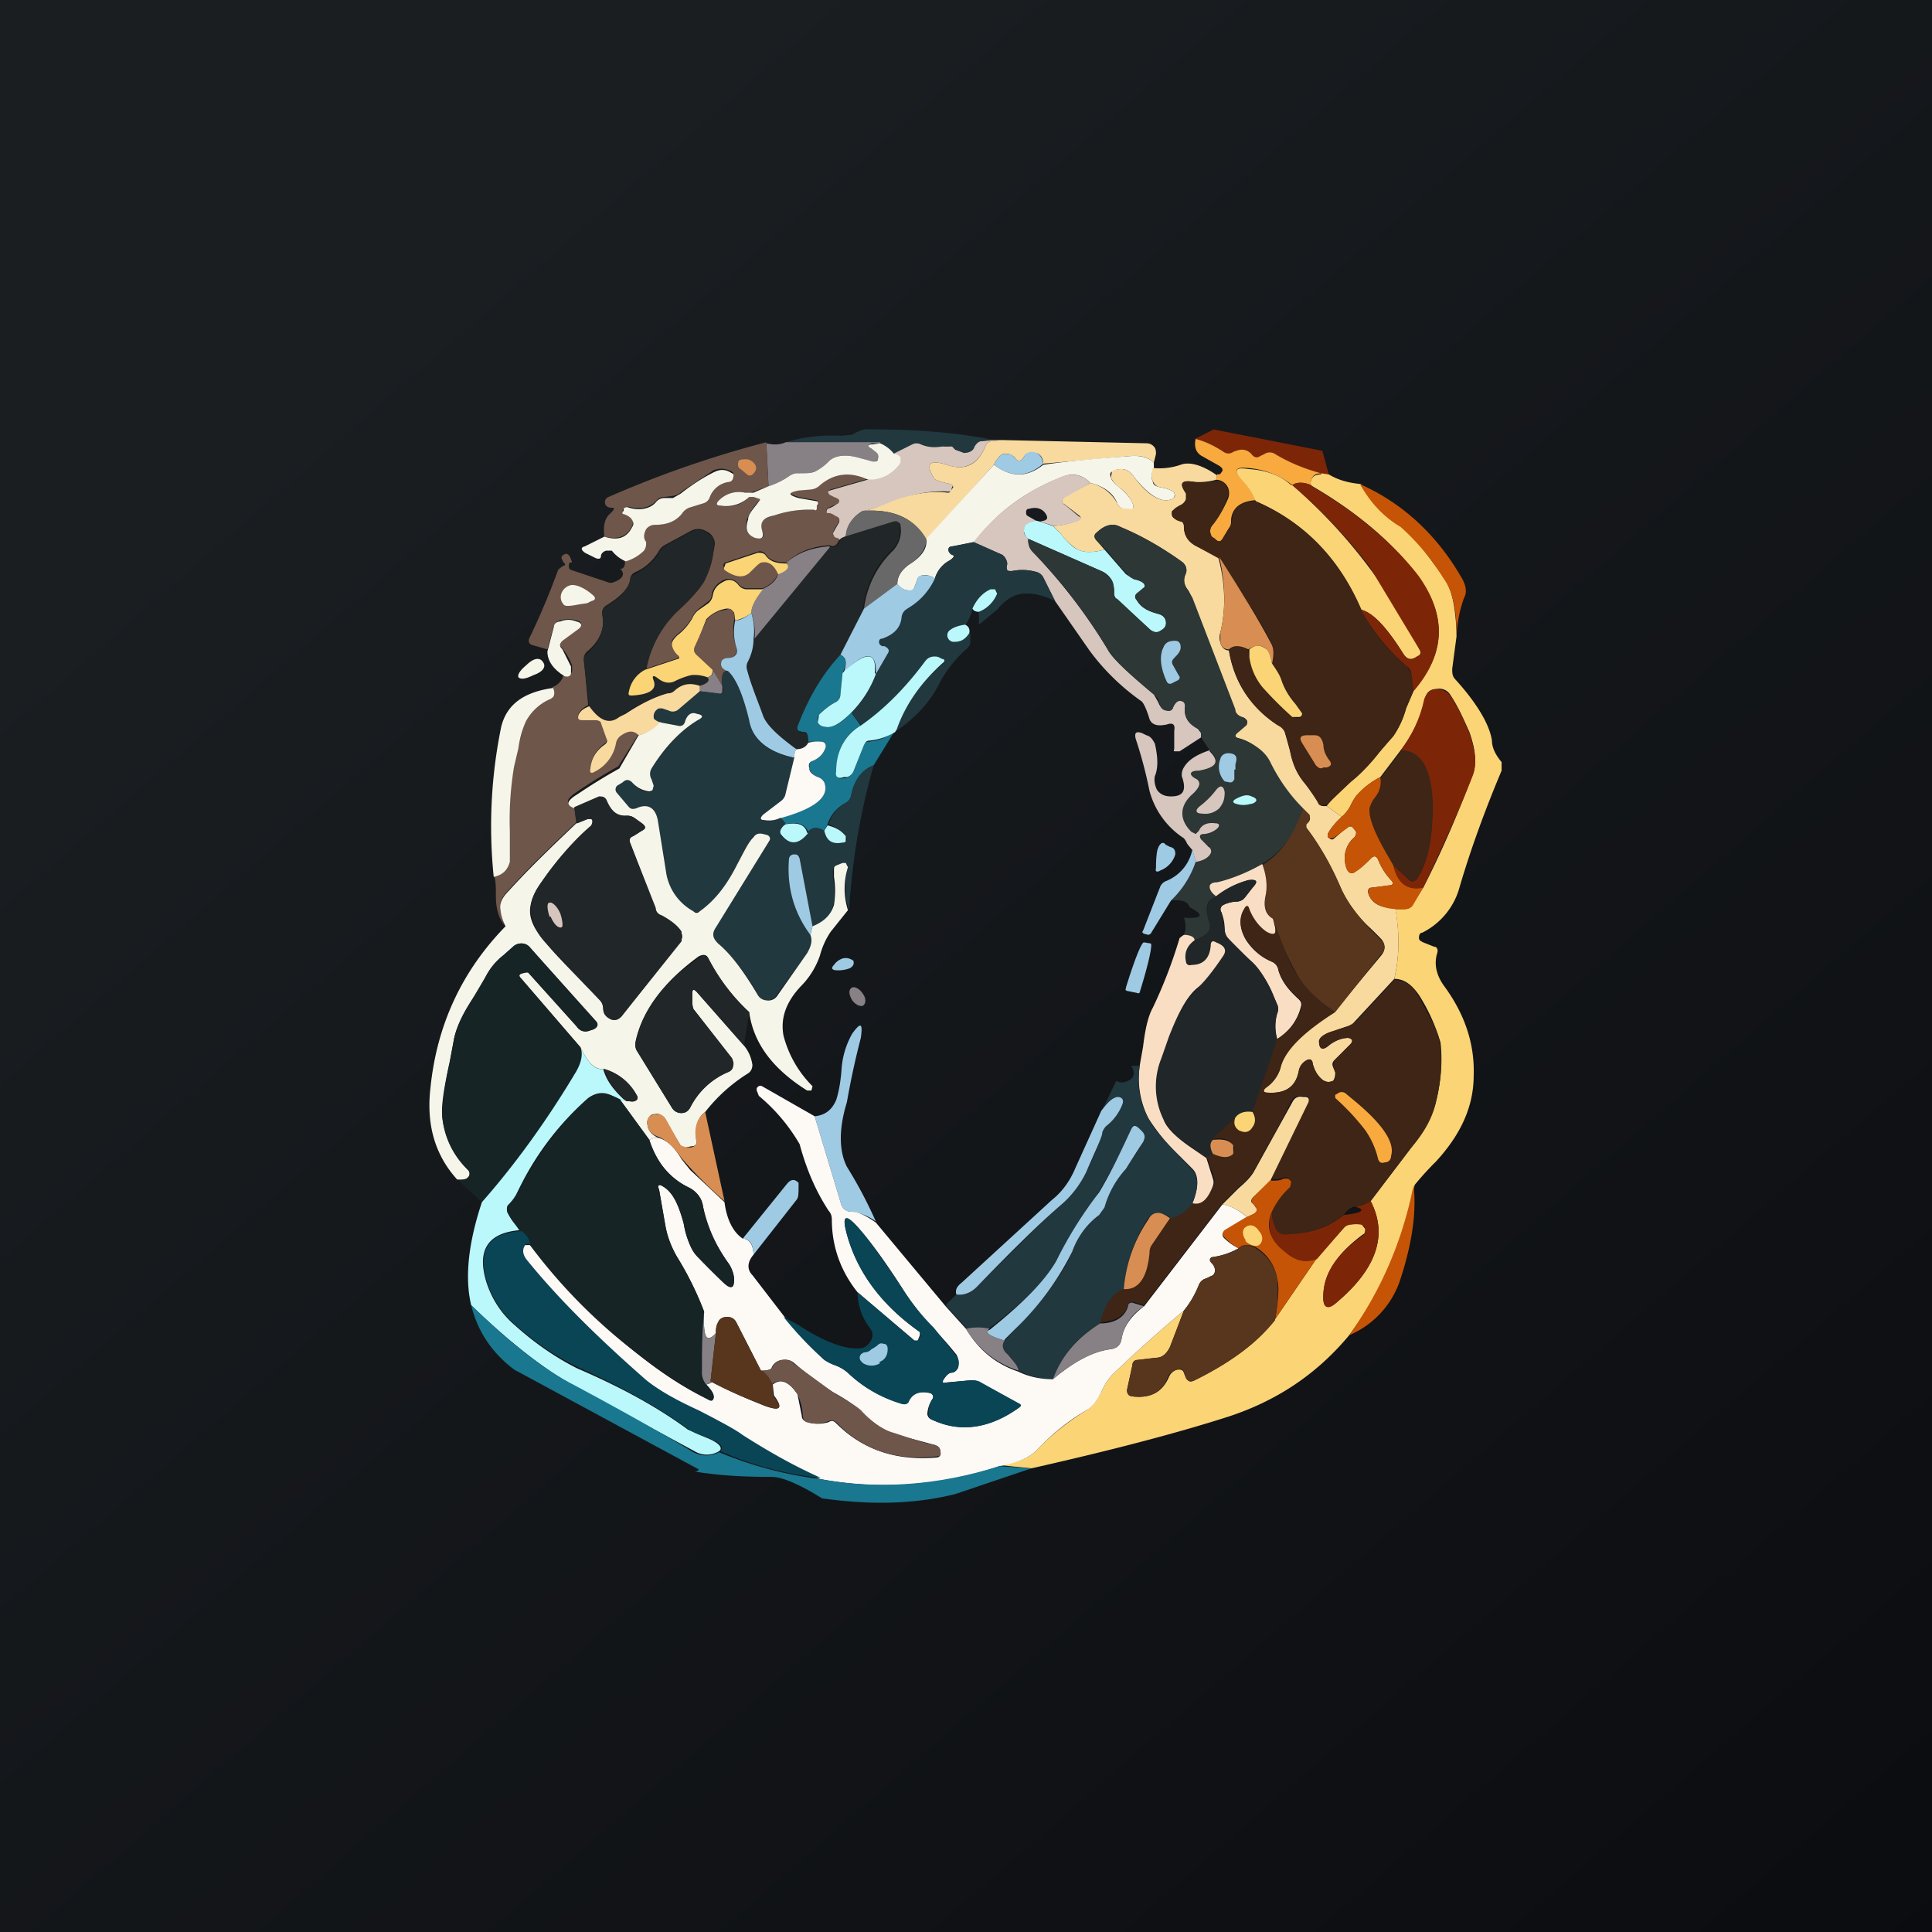 <!-- by TradingView --><svg width="18" height="18" viewBox="0 0 18 18" xmlns="http://www.w3.org/2000/svg"><path fill="url(#a)" d="M0 0h18v18H0z"/><path d="M9.26 4.1h-.1c-.03.01-.05.03-.06.06-.02.04-.06.06-.11.06a.17.17 0 0 1-.08-.03.58.58 0 0 0-.03-.02.11.11 0 0 0-.09-.01.32.32 0 0 1-.2-.02.09.09 0 0 0-.08 0l-.18.1a.41.41 0 0 0-.12-.11l-.89-.01c.17-.05.34-.07.52-.06l.1-.01c.05-.03.1-.05.13-.05.4 0 .8.02 1.19.1Z" fill="#21383F"/><path d="m11.3 4 1.02.2.06.22h-.07c-.15-.05-.3-.1-.43-.19a.09.09 0 0 0-.1 0l-.03.02c-.04.02-.07.01-.09-.02-.05-.05-.1-.05-.17-.02a.07.07 0 0 1-.09 0 .8.8 0 0 0-.27-.12l.18-.09Z" fill="#7D2607"/><path d="M8.2 4.13h-.07c-.05.01-.05.03-.01.05l.05.04c.02.01.02.03.01.05 0 .02-.02.03-.05.03a.79.79 0 0 1-.11-.03c-.13-.04-.23-.03-.29.02a.51.51 0 0 1-.13.1.34.34 0 0 1-.16.02c-.03 0-.06 0-.08.02a.7.7 0 0 1-.2.1l-.02-.4c.08.02.14.01.18-.01h.88Z" fill="#878186"/><path d="M9.26 4.1h.09l-.11.01a.07.07 0 0 0-.06.05c-.07.17-.2.23-.36.17-.16-.05-.2-.01-.12.12 0 .02.06.04.16.06.02 0 .02.02.01.03l-.01.04h-.03c-.16-.01-.33.02-.52.1-.1.04-.2.07-.27.08a.3.3 0 0 0-.16.24.1.1 0 0 0-.06.03c-.02 0-.04-.01-.05-.03a.04.04 0 0 1 0-.05l.04-.07c.02-.03.01-.05-.02-.06a.23.23 0 0 0-.07-.03H7.7v-.03l.01-.02a.25.25 0 0 0 .08-.04c.03-.03.02-.04-.03-.06a.1.1 0 0 1-.04-.02c-.02-.02-.02-.04.01-.05l.35-.1c.13-.01.23-.06.3-.16v-.05l-.06-.03.18-.09a.09.09 0 0 1 .08 0c.07.03.13.03.2.02h.09l.03.03.08.03c.05 0 .09-.02.1-.06.02-.03.04-.05.07-.05l.1-.01Z" fill="#D6C6BD"/><path d="M10.75 4.31c-.05-.05-.12-.07-.23-.06l-.8.07c0-.07-.05-.11-.1-.1a.07.07 0 0 0-.07.02l-.02.03c-.02.03-.05.03-.07 0a.12.12 0 0 0-.06-.04h-.06a.24.24 0 0 0-.08.1l-.63.7c-.11-.2-.3-.29-.59-.27.07-.01.16-.04.27-.09.19-.07.36-.1.52-.08.01 0 .02 0 .03-.02l.02-.03c0-.01 0-.02-.02-.03-.1-.02-.16-.04-.16-.06-.08-.13-.04-.17.12-.12.17.06.29 0 .36-.17a.07.07 0 0 1 .06-.05l.1-.01 1.34.03c.03 0 .05.01.07.03.02.02.02.05.02.07l-.02.08Z" fill="#F8DA9F"/><path d="M12.31 4.41c-.07 0-.1.04-.1.11-.06-.03-.13-.03-.17 0a.76.76 0 0 0-.42-.16c-.11-.01-.13.02-.05.1.04.05.09.12.13.2-.14.01-.22.07-.23.18 0 .03 0 .06-.02.08l-.06.1c-.02.03-.04.03-.07 0L11.29 5c-.02-.04-.02-.07 0-.1.06-.07.11-.16.15-.25a.14.14 0 0 0 0-.11c-.02-.04-.06-.07-.11-.07l.01-.05c.02 0 .03 0 .04-.02.02-.02.01-.04-.02-.06l-.16-.09a.12.12 0 0 1-.06-.07.17.17 0 0 1 0-.09c.08.02.17.06.26.12.03.02.06.02.09 0 .07-.03.12-.03.17.02.02.03.05.04.08.02l.04-.02a.09.09 0 0 1 .1 0c.13.08.28.14.43.18Z" fill="#F8AA3F"/><path d="m7.14 4.13.02.4-.14.05a.14.14 0 0 1-.08.01.26.26 0 0 0-.24.07c-.03.03-.03.05.01.05.1.02.19 0 .27-.08h.04l.06.02v.01a.47.47 0 0 0-.12.18c-.02.09 0 .14.07.17.07.02.1 0 .07-.07-.02-.07 0-.1.08-.13l.04-.01a1 1 0 0 1 .37-.05h.02V4.7c.02-.02.01-.03 0-.04a2.3 2.3 0 0 1-.17-.03c-.1-.03-.1-.05 0-.07l.12-.01c.03 0 .05-.02.08-.04.13-.11.28-.13.45-.05l-.35.1c-.03.01-.03.03-.01.05l.04.02c.05.02.06.03.04.06l-.09.04a.03.03 0 0 0-.02.02v.03h.02c.03 0 .05.02.07.03.03.01.04.03.02.06l-.04.07a.04.04 0 0 0 0 .05c0 .02.03.02.05.03-.02.06-.05.08-.09.06-.16.01-.3.06-.4.16-.1 0-.16-.02-.2-.08-.02-.02-.04-.03-.07-.02l-.3.1a.03.03 0 0 0-.02.03l.01.03c.1.07.18.08.23.02l.12-.1c.06 0 .1.03.15.11-.01.06-.06.11-.14.15h-.16a.1.1 0 0 1-.07-.04c-.04-.05-.1-.06-.15-.03a.19.19 0 0 0-.1.13c0 .03-.01.05-.04.07l-.09.07a.2.2 0 0 0-.05.07.53.53 0 0 1-.14.16c-.04.04-.06.06-.05.09 0 .02.02.06.06.1.02.01.01.02 0 .03l-.3.1a1 1 0 0 1 .31-.56c.13-.12.2-.2.23-.27.05-.1.08-.2.1-.33 0-.05-.03-.1-.08-.12a.14.14 0 0 0-.15 0l-.24.13a.14.14 0 0 0-.05.05.47.47 0 0 1-.22.2.08.08 0 0 0-.05.07c-.01.08-.09.16-.22.24-.03.02-.04.04-.04.07.03.14-.02.26-.14.36a.09.09 0 0 0-.03.08l.04.42c-.04.02-.07.04-.09.08-.01.04 0 .05.04.05h.12c.02 0 .04.01.05.03l.05.14c.01.02 0 .05-.02.06a.32.32 0 0 0-.13.22c-.01.04 0 .05.04.03a.37.37 0 0 0 .2-.27c0-.02.02-.05.05-.07.06-.04.11-.04.16 0l-.19.3a5.2 5.2 0 0 0-.39.24c-.1.07-.1.1-.02.13l.02.15c-.21.2-.43.41-.63.63-.05.05-.08.1-.08.15 0 .06.02.12.04.18-.05-.06-.08-.15-.08-.27 0-.09 0-.15-.02-.2.08-.01.13-.06.14-.13v-.29a3 3 0 0 1 .16-1.02.47.47 0 0 1 .21-.2c.03-.01.04-.03.05-.04l-.01-.07a.16.16 0 0 0 .1-.11c.04 0 .06 0 .08-.03V6.2a.55.55 0 0 0-.1-.17c-.02-.02-.02-.05.01-.07l.15-.11c.04-.03.03-.06-.02-.07a.26.26 0 0 0-.15 0 .08.08 0 0 0-.06.05l-.06.22-.14-.04c-.03-.01-.04-.03-.03-.06a7.03 7.03 0 0 0 .27-.64.29.29 0 0 1 .05-.04c.02 0 .02-.02 0-.03l-.01-.02c-.02-.03 0-.05.03-.06.03 0 .04.02.06.08-.02 0-.03 0-.03.03 0 .02 0 .03.02.04l.36.12h.02c.1-.03.13-.08.08-.13.03 0 .05-.03.04-.08a.4.4 0 0 0 .18-.1c.02-.02.02-.05.01-.08-.02-.04-.02-.08.01-.12a.1.1 0 0 1 .08-.03c.11 0 .2-.04.25-.11a.15.15 0 0 1 .07-.06l.13-.04c.03 0 .05-.03.06-.05.03-.08.09-.13.18-.15.02 0 .04-.02.04-.04V4.4c-.07-.04-.12-.04-.18-.02l-.3.2a.15.15 0 0 1-.08.04l-.08.01a.1.1 0 0 0-.08.04c-.06.06-.14.08-.26.05l-.03.01-.02.02.01.03.07.04c.02.03.02.05.01.08-.05.1-.13.13-.26.1-.01-.1 0-.17.06-.22.04-.04.04-.05 0-.05-.02 0-.04-.01-.05-.03-.01-.03 0-.06.03-.07.48-.21.97-.38 1.47-.51Z" fill="#6E564A"/><path d="M8.2 4.13c.05.02.1.06.13.1.03 0 .05.02.06.03v.05a.35.35 0 0 1-.3.16c-.17-.08-.32-.06-.45.05a.14.14 0 0 1-.08.04l-.12.01c-.1.02-.1.04 0 .07l.17.03c.01 0 .02.02 0 .04v.03c0 .01-.01.02-.02.01a1 1 0 0 0-.37.05l-.04.01c-.07.02-.1.06-.08.13.02.07 0 .09-.07.07-.07-.03-.09-.08-.06-.17 0-.05.05-.1.11-.18v-.01l-.06-.02h-.04a.31.31 0 0 1-.27.08c-.04 0-.04-.02-.01-.05a.26.26 0 0 1 .24-.07h.08l.14-.06a.7.7 0 0 0 .2-.1.12.12 0 0 1 .08-.02c.07 0 .12 0 .16-.02a.51.51 0 0 0 .13-.1c.06-.05.16-.06.29-.02l.11.03c.03 0 .05 0 .05-.03.01-.02 0-.04-.01-.05l-.05-.04c-.04-.02-.04-.04.01-.04l.07-.01Z" fill="#F5F5EA"/><path d="M9.72 4.32c-.15.13-.3.13-.46.01a.24.24 0 0 1 .08-.1h.06c.02 0 .04.02.06.04.02.03.05.03.07 0l.02-.03a.07.07 0 0 1 .06-.03c.06 0 .1.04.11.11Z" fill="#9FCAE4"/><path d="M10.75 4.31v.05c-.02.05-.03.09-.01.12 0 .04.03.05.07.06.07.01.11.03.13.05.01.03 0 .05-.02.06-.1.04-.21-.03-.35-.2-.05-.08-.12-.1-.2-.06-.03.01-.03.03-.02.06.01.03.04.06.09.1.06.05.1.1.12.16 0 .03 0 .04-.05.04h-.02c-.04-.01-.07-.03-.08-.06-.04-.1-.13-.16-.25-.19-.08-.08-.17-.1-.28-.05-.33.13-.6.33-.8.6l-.2.04c-.04 0-.05.02-.04.05l.03.03c.03 0 .02.02-.02.05a.28.28 0 0 0-.14.17.15.15 0 0 0-.11-.03.06.06 0 0 0-.05.03l-.03.08c-.01.03-.03.04-.06.03-.03 0-.07-.02-.1-.06 0-.07.04-.14.14-.2.1-.07.14-.14.13-.22l.63-.69c.16.12.31.12.46 0 .27-.04.53-.06.8-.08.1-.01.18.01.23.06Z" fill="#F5F5EA"/><path d="M6.9 4.37c-.02-.01-.03-.03-.02-.07 0-.01.02-.02.05-.02a.1.1 0 0 1 .09.03c.03.03.03.06.01.09-.02.03-.05.04-.07.02l-.06-.05Z" fill="#D88E52"/><path d="m11.34 4.42-.01.05a.6.6 0 0 1-.2.02c-.12-.02-.15.01-.08.1v.06a.1.1 0 0 1-.06.06l-.07.05c-.01.04 0 .07.05.08l.02.01c.03.01.04.03.04.05 0 .08.03.13.1.18l.22.11c.07.26.07.5.02.7a.18.18 0 0 0 0 .1c.01.04.04.07.08.07.05.3.2.53.46.7.03.01.05.03.06.06l.05.18c.03.13.07.22.12.27l.14.2c0 .03.03.04.05.04h.03l.14.1c-.05.05-.1.1-.13.16v.03l.03.02h.02l.14-.12h.04l.02.03c.02.02.02.04 0 .07a.25.25 0 0 0-.09.22c.01.1.05.14.1.1a.92.92 0 0 0 .14-.12c.03-.03.05-.03.07.01a.6.6 0 0 0 .12.19c.03.03.02.05-.03.05l-.15.02c-.03 0-.04.02-.03.06.03.08.1.13.25.13.04.23.04.45-.01.66l-.38.41a.11.11 0 0 1-.05.03l-.18.06c-.07.03-.1.06-.09.1.01.06.04.06.08.03.07-.06.14-.08.19-.08.04 0 .05.03.02.06l-.15.15a.05.05 0 0 0-.01.06l.02.05c0 .03 0 .05-.02.08a.06.06 0 0 1-.05.01.1.1 0 0 1-.06-.03.28.28 0 0 1-.08-.14c0-.04-.03-.05-.06-.03a.14.14 0 0 0-.07.1c-.03.15-.13.21-.29.2-.04 0-.05-.02-.01-.05a.34.34 0 0 0 .13-.18c.03-.16.2-.33.5-.52l.44-.53c.04-.05.04-.1 0-.15a4.48 4.48 0 0 0-.1-.1 1.17 1.17 0 0 1-.27-.36c-.1-.22-.2-.41-.33-.58v-.03l.02-.02c.02-.02.02-.05 0-.07a1.7 1.7 0 0 1-.36-.48.46.46 0 0 0-.28-.23c-.05-.01-.05-.03-.02-.06l.07-.06c.02 0 .02-.02.02-.04a.07.07 0 0 0-.05-.04.11.11 0 0 1-.07-.07l-.4-1.04a.28.28 0 0 0-.03-.07c-.04-.05-.05-.1-.02-.16.01-.04 0-.07-.03-.1a2.98 2.98 0 0 0-.58-.33c-.07-.04-.15-.02-.22.05-.03.02-.03.05 0 .08l.07.08c-.1.03-.19.03-.25 0a.58.58 0 0 1-.16-.15 2.12 2.12 0 0 0-.07-.07.7.7 0 0 0 .23-.05c.03-.01.04-.03.01-.05l-.13-.1c-.04-.02-.03-.05.01-.08l.23-.12c.12.03.2.1.25.19.01.03.04.05.08.05h.02c.04.01.05 0 .05-.03a.35.35 0 0 0-.12-.16.29.29 0 0 1-.09-.1l.01-.06c.09-.04.16-.02.21.06.13.17.25.24.35.2.03-.02.03-.03.02-.06-.02-.02-.06-.04-.13-.05a.09.09 0 0 1-.07-.06c-.02-.03-.01-.08 0-.12a.6.6 0 0 0 .26-.03c.08-.03.2 0 .34.1Z" fill="#F8DA9F"/><path d="M12.04 4.52a4.9 4.9 0 0 1 1.19 1.54c.01.02 0 .04-.01.05l-.04.02c-.04.02-.07.01-.1-.03-.15-.24-.28-.39-.4-.42-.2-.47-.52-.81-.98-1.01a.72.72 0 0 0-.13-.2c-.08-.09-.06-.12.06-.1.17.01.3.06.4.15Z" fill="#FBD476"/><path d="M5.83 5.23a.33.33 0 0 1-.13-.1h-.05a.07.07 0 0 0-.05.04c0 .04-.02.04-.05.03l-.1-.05c-.04-.03-.04-.05 0-.06L5.63 5c.13.04.21.01.26-.09.02-.03.01-.05-.01-.08a.16.16 0 0 0-.07-.04c-.01 0-.02-.01 0-.03v-.02a.04.04 0 0 1 .05-.01c.1.03.2.01.25-.05a.1.1 0 0 1 .08-.04h.08l.07-.04c.09-.07.19-.14.31-.2.06-.03.11-.03.17.01.01 0 .02.02.01.04 0 .02-.02.04-.04.04a.22.22 0 0 0-.18.15.09.09 0 0 1-.06.05l-.13.04a.15.15 0 0 0-.07.06c-.06.07-.14.1-.25.1a.1.1 0 0 0-.08.04c-.02.04-.03.08 0 .12 0 .03 0 .05-.02.08a.4.4 0 0 1-.17.1Z" fill="#F5F5EA"/><path d="m10.16 4.5-.23.13c-.04.02-.05.05 0 .08l.12.1c.03.01.02.03 0 .04a.7.7 0 0 1-.23.05l-.13-.04.04-.01c.03-.01.03-.03.02-.05-.03-.06-.09-.08-.16-.06-.02 0-.03.01-.03.03 0 .02 0 .03.02.04l.07.04a.18.18 0 0 0-.08.04.07.07 0 0 0-.03.06c0 .03.02.05.04.07 0 .05.01.09.04.12.27.28.5.58.7.91.04.08.19.22.43.42l.04.07c.02.05.04.07.08.08.03 0 .05 0 .06-.03.01-.04.04-.06.06-.06.04 0 .06.02.05.06-.01.08.03.15.12.2l.03.04v.04l-.2.13h-.04c-.01 0-.02 0-.01-.02v-.17c.01-.06-.01-.08-.07-.06-.09.02-.14 0-.16-.05-.03-.1-.06-.16-.08-.17a2.1 2.1 0 0 1-.48-.47l-.32-.46-.11-.22a.1.1 0 0 0-.06-.05.48.48 0 0 0-.23-.01c-.04 0-.06 0-.05-.05.01-.02 0-.05-.02-.08l-.02-.02-.27-.12c.21-.27.48-.47.8-.6.12-.05.21-.03.29.05Z" fill="#D6C6BD"/><path d="m12.31 4.41.07.01c.1.06.2.08.3.09.08.15.2.28.37.39.08.05.21.21.4.48.08.11.11.28.12.51v.04l-.04.3c0 .04 0 .06.02.09.22.24.33.44.35.58 0 .06.03.13.09.2v.08c-.16.38-.29.74-.39 1.08a.67.67 0 0 1-.35.43c-.02 0-.03.02-.03.05 0 .02.02.03.04.04l.1.04c.03 0 .04.03.03.06-.03.1-.01.2.06.3.2.27.29.55.28.84 0 .3-.13.56-.35.8a2.8 2.8 0 0 0-.2.22c-.1.51-.3.98-.61 1.4-.3.36-.67.61-1.13.76-.5.16-1.12.32-1.83.48l-.3-.03c.17-.02.28-.07.35-.14.14-.15.3-.27.46-.37.04-.02.09-.08.14-.17a.6.6 0 0 1 .1-.16c.21-.2.43-.4.67-.6l-.13.34c-.03.06-.07.1-.13.1l-.17.02c-.03 0-.05.02-.05.05l-.05.23c0 .03.01.05.05.06.17.02.28-.04.34-.18a.12.12 0 0 1 .08-.07c.03 0 .05 0 .06.03l.02.05c.02.03.04.04.08.02.34-.17.6-.36.75-.57l.39-.57.25-.28a.1.1 0 0 1 .07-.04h.09l.04.05c0 .02 0 .04-.02.05-.23.17-.36.35-.37.55-.01.14.03.16.14.07.36-.31.46-.62.3-.93l.38-.5c.12-.15.2-.3.23-.43.05-.2.06-.4.04-.55a1.74 1.74 0 0 0-.2-.44c-.07-.1-.14-.15-.23-.15.05-.21.05-.43.01-.65h.08c.03 0 .06-.01.07-.03l.11-.17c.17-.33.32-.68.46-1.05.04-.1.03-.23-.03-.4-.05-.11-.1-.23-.18-.35a.12.12 0 0 0-.13-.05c-.06 0-.1.04-.1.1-.05.18-.13.34-.23.47l-.19.25a.74.74 0 0 0-.22.17.43.43 0 0 0-.05.08.33.33 0 0 1-.09.12l-.14-.1c.07-.09.15-.16.23-.23.08-.06.17-.16.26-.27l.13-.15a.84.84 0 0 0 .12-.26l.07-.17c.3-.34.31-.7.04-1.06-.22-.3-.55-.59-1-.85 0-.07.03-.1.1-.1Z" fill="#FBD476"/><path d="M11.33 4.48c.05 0 .09.02.1.06.02.03.02.07 0 .11a.83.83 0 0 1-.14.25c-.02.03-.02.07 0 .1l.03.02c.03.04.05.03.07 0l.06-.1a.17.17 0 0 0 .03-.08c0-.1.08-.17.22-.17.46.2.78.54.98 1 .1.21.25.39.43.54l.04.07.02.16-.07.16a.84.84 0 0 1-.12.26 2.6 2.6 0 0 0-.13.15c-.09.12-.18.2-.26.27l-.23.22h-.03c-.02.01-.04 0-.05-.02a1.3 1.3 0 0 0-.14-.2.64.64 0 0 1-.12-.28 1.45 1.45 0 0 0-.05-.18.14.14 0 0 0-.06-.06 1 1 0 0 1-.46-.7c.04-.05.1-.05.18 0l.01.06c.03.13.06.22.12.28.1.12.2.21.28.28l.04.01h.03c.02-.02.03-.04.01-.06a9.42 9.42 0 0 0-.05-.07.82.82 0 0 1-.13-.22.66.66 0 0 0-.09-.16.28.28 0 0 0-.01-.2c-.1-.2-.27-.46-.49-.78l-.22-.12c-.07-.04-.1-.1-.1-.18 0-.02-.01-.04-.03-.04l-.03-.01c-.04-.02-.06-.05-.04-.09 0-.01.02-.03.06-.05a.1.1 0 0 0 .06-.06V4.6c-.07-.1-.04-.13.07-.11a.6.6 0 0 0 .2-.01Z" fill="#3E2516"/><path d="M12.22 4.53c.43.25.77.54 1 .84.26.37.25.72-.05 1.07l-.02-.16a.11.11 0 0 0-.04-.07 1.85 1.85 0 0 1-.43-.53c.12.03.25.18.4.42.03.04.06.05.1.03l.03-.02c.03-.01.03-.03.02-.05l-.47-.78a4.9 4.9 0 0 0-.72-.76c.04-.03.1-.03.18 0Z" fill="#7D2607"/><path d="M13.57 5.93V5.9c0-.23-.04-.4-.12-.51a2.17 2.17 0 0 0-.4-.48c-.17-.1-.29-.24-.38-.4.38.17.7.45.94.86.05.08.06.15.03.2a1.2 1.2 0 0 0-.07.37Z" fill="#C65406"/><path d="M8.04 4.76c.28-.02.48.07.59.26 0 .08-.04.15-.13.22-.1.06-.14.13-.14.2l-.31.23a.9.9 0 0 1 .26-.53.27.27 0 0 0 .08-.24c0-.03-.02-.04-.06-.03L7.88 5c0-.1.06-.18.16-.24Z" fill="#696868"/><path d="m9.65 4.85.04.01.12.04.07.07c.06.08.12.13.16.15.06.03.15.03.25 0l.2.23.08.05c.04 0 .07.02.08.03.02.02.02.04 0 .05l-.05.05c-.03.01-.03.04-.01.06.04.07.1.1.2.13.04.01.06.03.07.06.01.04 0 .07-.05.1-.03.02-.06.01-.09-.01l-.32-.29a.08.08 0 0 1-.02-.06c0-.07-.02-.11-.04-.14a.2.2 0 0 0-.08-.06l-.68-.3a.11.11 0 0 1-.04-.07c0-.02 0-.04.02-.06a.18.18 0 0 1 .1-.04Z" fill="#BAF8FB"/><path d="m8.05 5.67-.22.43c-.16.18-.3.4-.4.67v.04c.02.01.03.02.05.01.04 0 .05.03.05.1-.02.05-.06.07-.11.06-.18-.13-.28-.23-.31-.31-.06-.14-.1-.28-.15-.43a.1.1 0 0 1 0-.08.63.63 0 0 0 .06-.2l.71-.87c.04.02.07 0 .1-.06A.1.1 0 0 1 7.87 5l.45-.14c.04-.01.05 0 .06.03.01.1-.01.18-.08.24a.9.9 0 0 0-.26.53Z" fill="#212628"/><path d="M12.14 7.53a.86.86 0 0 1-.38.52c-.14.08-.28.14-.42.17-.05 0-.07.02-.07.04 0 .03.03.06.07.1-.1.01-.12.1-.07.24.02.07-.03.12-.14.16 0-.03-.04-.05-.1-.05a.22.22 0 0 0 0-.16c.17.01.2-.02.05-.1-.01-.05-.07-.07-.17-.06a.9.9 0 0 0 .23-.36c.07-.01.12-.04.14-.08 0-.03 0-.05-.02-.07a.25.25 0 0 1-.07-.06c-.02-.03 0-.05.03-.05.05 0 .09-.02.12-.05.03-.03.02-.04-.02-.05-.08 0-.13.01-.15.07l-.03.03c-.01 0-.03 0-.04-.02-.12-.13-.11-.25.02-.36.06-.06.07-.1.03-.13-.07-.04-.07-.07.01-.08.18-.03.21-.09.11-.19l-.08-.12v-.04a.06.06 0 0 0-.03-.04c-.1-.05-.13-.12-.12-.2 0-.04-.01-.06-.05-.06-.02 0-.04.02-.06.06-.01.03-.03.04-.06.03-.04 0-.06-.03-.07-.08a.15.15 0 0 0-.05-.07c-.24-.2-.39-.34-.43-.42a5 5 0 0 0-.7-.91.15.15 0 0 1-.04-.12l.68.3a.2.2 0 0 1 .08.06c.03.03.04.07.04.14 0 .02 0 .05.03.06l.31.29c.03.02.06.03.1 0 .04-.02.05-.05.04-.1a.08.08 0 0 0-.06-.05c-.1-.02-.17-.06-.21-.13-.02-.02-.02-.05.01-.07l.05-.04c.03-.02.03-.03 0-.05a.26.26 0 0 0-.07-.03.17.17 0 0 1-.08-.05l-.2-.23-.08-.08c-.03-.03-.03-.06 0-.08.08-.07.15-.09.22-.05.2.08.4.2.58.33.03.03.04.06.03.1-.03.06-.02.11.02.16l.04.07.4 1.04c0 .04.03.06.06.07.03.01.04.02.05.04l-.01.04-.07.06c-.04.03-.04.05 0 .06.15.05.25.12.3.23.08.16.18.3.3.42Z" fill="#2C3736"/><path d="M6.02 6.25a.29.29 0 0 0-.16.2c0 .02 0 .04.04.03.16-.01.22-.06.19-.14-.02-.05 0-.05.04-.02.05.04.1.05.15.03a.7.7 0 0 1 .16-.06c.04 0 .09 0 .15.02.02.04 0 .06-.07.08-.09-.03-.16-.02-.22.04a.14.14 0 0 1-.08.04 1.08 1.08 0 0 0-.45.22c-.09.06-.19.03-.28-.1l-.05-.43c0-.03 0-.05.03-.07.12-.11.17-.23.14-.36 0-.04.01-.06.04-.08.14-.08.2-.16.22-.24 0-.03.02-.05.05-.06.1-.06.18-.12.22-.2a.14.14 0 0 1 .05-.06l.24-.13c.05-.03.1-.03.15 0 .05.03.08.07.07.12 0 .13-.04.24-.09.34-.03.05-.1.14-.23.26a1 1 0 0 0-.31.57Z" fill="#212628"/><path d="m9.07 5.05.27.12.02.02c.02.03.03.06.02.08 0 .04 0 .06.05.05a.48.48 0 0 1 .23.01.1.1 0 0 1 .06.05l.11.22c-.14-.07-.27-.09-.38-.05a.44.44 0 0 0-.16.13l-.17.14V5.7a.3.3 0 0 0 .17-.17c0-.01 0-.02-.02-.03a.04.04 0 0 0-.04-.01.32.32 0 0 0-.17.18.41.41 0 0 1-.07.16c-.08 0-.12.02-.15.05a.06.06 0 0 0 0 .06c0 .02.02.03.05.04.05 0 .1-.02.14-.08h.01v.09a.1.1 0 0 1-.04.06c-.1.09-.19.2-.26.34-.08.15-.2.29-.39.42.08-.24.22-.45.44-.63.02-.02.01-.03-.01-.04l-.05-.02c-.04-.01-.08 0-.1.04-.18.23-.38.44-.6.6l-.1-.12c.1-.09.17-.2.23-.36l.1-.19c.03-.03.02-.05-.02-.07h-.02C8.2 6 8.19 6 8.19 5.98s.01-.03.03-.04c.1-.03.17-.1.18-.2a.1.1 0 0 1 .04-.06l.03-.02c.13-.09.2-.18.24-.27a.28.28 0 0 1 .14-.17c.04-.02.05-.04.02-.05a.05.05 0 0 1-.03-.03c-.01-.03 0-.05.03-.05l.2-.04Z" fill="#21383F"/><path d="m7.73 5.1-.7.85A.56.56 0 0 0 7 5.71c0-.06.04-.13.1-.22.09-.04.14-.09.15-.15.08-.02.1-.05.08-.1.1-.09.24-.14.4-.15Z" fill="#878186"/><path d="M7.33 5.25c.03.04 0 .07-.08.1-.04-.09-.09-.12-.15-.11-.02 0-.05.03-.11.09s-.14.05-.24-.02a.03.03 0 0 1 0-.03l.01-.03.3-.1c.03 0 .05 0 .07.02.04.06.1.08.2.08Z" fill="#FBD476"/><path d="M11.85 6.18c-.01-.06-.03-.1-.05-.13-.05-.05-.11-.04-.17 0-.08-.04-.14-.04-.18 0-.04 0-.07-.02-.08-.06v-.1c.05-.2.05-.44-.01-.7.21.33.37.59.48.8.03.05.03.11.01.2Z" fill="#D88E52"/><path d="M8.71 5.39a.62.62 0 0 1-.24.27l-.03.02a.1.1 0 0 0-.04.07c-.01.1-.07.16-.18.2-.02 0-.03.01-.03.03 0 .02.01.03.03.04h.02c.04.02.05.04.03.07l-.11.19c.01-.22-.1-.22-.3-.01.03-.09.03-.14-.03-.17l.22-.43.31-.23c.04.04.07.06.1.06s.05 0 .06-.03l.03-.08c0-.02.02-.03.05-.03.04 0 .08 0 .11.03Z" fill="#9FCAE4"/><path d="M7.1 5.5c-.06.08-.1.15-.1.21a.33.33 0 0 1-.15.07l-.01-.07c-.02-.03-.04-.04-.07-.04a.33.33 0 0 0-.19.1 5.95 5.95 0 0 1-.1.25c-.02.04-.01.06.01.08l.15.14c0 .04-.01.06-.05.07a.34.34 0 0 0-.15-.02.7.7 0 0 0-.16.06c-.05.02-.1.01-.15-.03-.04-.03-.06-.03-.04.02.03.08-.03.13-.2.14-.03 0-.04 0-.03-.04a.29.29 0 0 1 .15-.2l.3-.1c.02 0 .03-.02 0-.04-.03-.03-.05-.07-.05-.1 0-.02.01-.04.05-.08a.53.53 0 0 0 .14-.16.2.2 0 0 1 .05-.07l.1-.07a.12.12 0 0 0 .04-.07c.01-.06.04-.1.1-.13.05-.03.1-.02.14.03a.1.1 0 0 0 .07.04h.16Z" fill="#FBD476"/><path d="M5.25 5.63a.1.1 0 0 1-.02-.1.12.12 0 0 1 .1-.08c.04 0 .11.02.2.1.02.02.02.04-.02.05l-.04.02-.07.01c-.1.02-.14.02-.15 0Z" fill="#F5F5EA"/><path d="M9.12 5.7c-.03 0-.05-.01-.06-.03.04-.09.1-.15.17-.18h.04l.02.04a.3.3 0 0 1-.17.17Z" fill="#BAF8FB"/><path d="M6.84 5.78a.48.48 0 0 0 .02.25c.01.06-.01.1-.08.1-.03 0-.05.02-.06.04-.01.03 0 .06.06.08-.05 0-.06.05-.05.14l-.09-.15-.15-.14c-.02-.02-.03-.04-.02-.07a5.95 5.95 0 0 0 .11-.25c.04-.05.1-.09.19-.1.03-.02.05 0 .06.02.01.02.02.05.01.08Z" fill="#6E564A"/><path d="M7 5.71c.03.1.03.17.02.25 0 .07-.02.14-.05.2a.1.1 0 0 0-.01.08c.04.15.1.29.15.43.03.08.13.18.31.31a.15.15 0 0 0-.02.08c-.24-.05-.39-.17-.43-.35-.05-.25-.12-.4-.2-.46-.04-.02-.06-.04-.05-.08 0-.02.03-.04.06-.04.07 0 .1-.04.08-.1a.48.48 0 0 1-.01-.25c.05 0 .1-.03.15-.07Z" fill="#9FCAE4"/><path d="M5.26 6.3c-.1-.06-.16-.14-.16-.23l.06-.23c0-.03.03-.05.06-.05.05-.02.1-.02.15 0 .05.01.06.04.02.07l-.15.11c-.03.03-.03.05 0 .08l.08.16v.06c0 .03-.03.04-.06.03Z" fill="#F5F5EA"/><path d="M8.99 5.82c.03.01.05.04.04.08-.04.06-.08.08-.14.08a.06.06 0 0 1-.06-.04.06.06 0 0 1 .01-.06c.03-.03.08-.05.15-.06Z" fill="#BAF8FB"/><path d="m10.93 6.2.05.09c.02.02.01.04-.01.05l-.04.02c-.03.02-.05.01-.06-.01-.06-.13-.07-.24-.03-.32.02-.05.06-.06.11-.06.03 0 .05.02.05.06 0 .04-.03.07-.06.1-.02.02-.03.04-.01.07Z" fill="#9FCAE4"/><path d="M11.85 6.18c.04.06.07.1.09.16.02.06.06.14.13.22l.05.07c.02.02.01.04-.01.05h-.07a3.35 3.35 0 0 1-.28-.28.56.56 0 0 1-.12-.28v-.07c.05-.04.1-.05.16 0 .02.02.04.07.05.13Z" fill="#FBD476"/><path d="m7.85 6.27-.02.2c0 .03-.02.06-.04.07a.53.53 0 0 0-.16.12.06.06 0 0 0 0 .07c0 .02.02.04.05.04.07.02.16-.03.25-.13l.09.12c-.15.08-.22.23-.23.43 0 .06.02.07.07.06h.02c.04-.02.06-.03.07-.06l.1-.25c0-.02.02-.03.04-.03.1-.01.17-.04.24-.09l-.19.31c-.1.04-.18.13-.21.28a.1.1 0 0 1-.05.07.34.34 0 0 0-.17.2l-.03.06c-.07-.04-.12-.03-.15.01-.03-.07-.1-.1-.21-.07a.22.22 0 0 0-.05-.06c.33-.1.46-.2.41-.33a.1.1 0 0 0-.06-.05c-.05-.02-.07-.05-.08-.08 0-.04 0-.06.03-.07.07-.03.1-.07.12-.12 0-.04 0-.06-.04-.06h-.12c0-.06-.01-.1-.05-.09l-.04-.01a.04.04 0 0 1-.01-.04c.1-.27.24-.5.4-.67.06.03.06.08.02.17Z" fill="#19778F"/><path d="m8.35 6.8-.01.02a.56.56 0 0 1-.24.08c-.03 0-.04.02-.05.04l-.1.25a.09.09 0 0 1-.06.05h-.03c-.05.02-.08 0-.07-.05 0-.2.09-.35.23-.43.23-.16.43-.37.6-.6.03-.04.07-.05.12-.04l.04.02c.02 0 .03.02 0 .04-.2.18-.35.39-.43.63Z" fill="#BAF8FB"/><path d="M5.06 6.17c.03.04 0 .09-.09.12-.08.04-.12.04-.14.02-.01-.02.01-.06.07-.11.07-.07.13-.08.16-.03Z" fill="#F5F5EA"/><path d="M8.16 6.28a.99.99 0 0 1-.23.36c-.1.1-.18.15-.25.13a.07.07 0 0 1-.06-.04l.01-.07c.05-.05.1-.09.16-.12a.08.08 0 0 0 .04-.07l.02-.2c.22-.21.32-.2.3 0Z" fill="#BAF8FB"/><path d="M6.73 6.4v.03c0 .03-.01.04-.05.03l-.16-.02v-.05c.07-.02.1-.05.07-.08.04-.01.06-.03.05-.07l.09.15Z" fill="#878186"/><path d="M6.78 6.25c.07.06.14.21.2.46.03.18.18.3.42.35l-.08.33c0 .03-.02.05-.04.07l-.17.13c-.03.03-.03.04 0 .05.06.01.11 0 .16-.02.03.02.04.04.05.06a.1.1 0 0 0-.04.04c-.02.02-.01.05 0 .07.09.08.17.07.25-.04.03-.04.08-.05.15-.01.02.09.08.13.17.11.02 0 .03 0 .04-.03l-.01-.04a.45.45 0 0 0-.16-.1.34.34 0 0 1 .16-.2.1.1 0 0 0 .05-.07c.03-.15.1-.24.21-.28-.13.45-.2.9-.23 1.35a.66.66 0 0 1-.01-.4l-.01-.03a.04.04 0 0 0-.04 0l-.05.01c-.02 0-.04.02-.04.05v.07c.02.12.02.2 0 .26a.28.28 0 0 1-.19.2L7.45 8c0-.03-.02-.04-.05-.04-.03 0-.05.02-.05.05-.02.26.05.5.2.7.02.05.01.1-.03.17l-.29.4a.1.1 0 0 1-.09.04.1.1 0 0 1-.08-.05 1.72 1.72 0 0 0-.37-.48c-.05-.04-.06-.1-.02-.15l.5-.81c0-.02 0-.04-.02-.05l-.04-.01c-.04-.01-.07 0-.1.03l-.14.25c-.1.2-.21.35-.35.44a.06.06 0 0 1-.06 0 .5.5 0 0 1-.25-.35l-.08-.49c-.02-.12-.09-.17-.2-.12a.05.05 0 0 1-.07-.01l-.11-.13c-.02-.02-.02-.05 0-.07l.05-.03c.03-.03.06-.03.09 0 .04.05.09.08.15.09.01 0 .03 0 .04-.02a.04.04 0 0 0 0-.04l-.01-.06a.1.1 0 0 1 0-.1c.14-.21.28-.36.43-.45.06-.03.05-.05 0-.06-.06-.01-.1.02-.12.08-.01.03-.04.04-.07.03l-.15-.03a.1.1 0 0 1-.05-.02c-.02 0-.02-.02-.02-.04 0-.03.02-.05.05-.07h.03l.06.02c.03.01.06.01.08-.01l.21-.17.17.02c.03.01.04 0 .05-.03l-.01-.04c-.01-.09 0-.14.05-.14Z" fill="#21383F"/><path d="M6.52 6.4v.04l-.2.17a.08.08 0 0 1-.09.01l-.06-.02h-.03a.08.08 0 0 0-.05.07c0 .02 0 .03.02.04a.1.1 0 0 0 .05.02.38.38 0 0 1-.21.12c-.05-.05-.1-.04-.16 0a.11.11 0 0 0-.05.07.37.37 0 0 1-.2.27c-.03.02-.05.01-.04-.03.01-.1.06-.17.13-.22.03-.02.03-.04.02-.06l-.05-.14c0-.02-.03-.03-.05-.03h-.12c-.04 0-.05-.01-.04-.05.02-.04.05-.06.1-.08.1.14.19.17.28.1l.06-.03c.15-.1.28-.16.39-.19.03 0 .05-.01.07-.03.07-.06.14-.07.23-.04Z" fill="#F8DA9F"/><path d="M13.26 8.27c-.15.03-.24-.04-.28-.21l.14.13c.03.03.05.03.08 0 .1-.15.15-.37.14-.69 0-.34-.1-.5-.29-.51.1-.13.18-.29.22-.48.02-.05.05-.08.1-.09.06 0 .1.01.14.06.07.1.13.23.18.35.06.17.07.3.03.4-.14.36-.3.7-.46 1.04Z" fill="#7D2607"/><path d="M5.15 6.4c.01.03.02.05.01.08 0 .01-.02.03-.05.04a.47.47 0 0 0-.21.2.93.93 0 0 0-.07.25l-.04.17a3 3 0 0 0-.04.6v.29c-.02.07-.06.12-.15.14a4.6 4.6 0 0 1 .07-1.4c.05-.2.2-.32.48-.36ZM7.55 8.71l.02-.08c.1-.04.17-.1.2-.2a.82.82 0 0 0 0-.26v-.06c0-.03 0-.04.03-.05l.05-.02h.03l.02.04a.66.66 0 0 0 0 .4l-.16.2a.71.71 0 0 0-.1.22.75.75 0 0 1-.18.29c-.14.15-.19.3-.16.46a1.03 1.03 0 0 0 .27.47l-.01.04h-.04c-.32-.2-.5-.44-.54-.73a1.8 1.8 0 0 1-.38-.5c-.02-.04-.05-.04-.09-.02-.33.24-.53.51-.59.8 0 .03 0 .06.02.09l.32.52a.1.1 0 0 0 .09.05c.04 0 .06-.02.08-.05a.7.7 0 0 1 .35-.33.08.08 0 0 0 .05-.06l-.01-.07-.36-.46a.08.08 0 0 1-.01-.05v-.1c0-.03.01-.04.04-.01l.44.5c.05.06.07.12.08.18 0 .03-.01.06-.04.08-.16.1-.29.22-.4.36-.08.06-.1.16-.08.28 0 .02-.01.04-.05.04l-.05.01c-.02 0-.04 0-.05-.02l-.15-.25c-.02-.03-.05-.05-.09-.04-.04 0-.06.03-.07.07 0 .06.02.11.1.15a.18.18 0 0 0-.08.02l-.27-.37h.05c.03.01.06.02.08.01.03-.01.04-.03.02-.06a.5.5 0 0 0-.3-.24c-.08.01-.15-.05-.22-.2l-.56-.65c-.02-.02-.01-.03.01-.04l.04-.01h.02l.45.5c.04.05.08.06.13.04l.03-.01c.04-.02.05-.05.02-.08l-.61-.68a.1.1 0 0 0-.08-.04.11.11 0 0 0-.08.03l-.09.08a.6.6 0 0 0-.16.19 1.5 1.5 0 0 1-.13.22c-.1.15-.15.27-.17.37l-.04.21c-.05.23-.08.4-.07.51.02.19.1.36.24.5.02.02.02.05 0 .07-.02.02-.05.03-.1.02-.2-.22-.29-.5-.25-.85.06-.6.3-1.1.7-1.51a.44.44 0 0 1-.05-.18c0-.05.03-.1.08-.15.2-.22.42-.43.63-.63l.1-.04h.03c.02 0 .02.02.02.03l-.01.03c-.18.16-.34.34-.48.55-.07.1-.1.2-.09.28.01.08.06.17.15.27.08.1.25.27.5.53.02.02.03.05.03.08 0 .05.03.08.08.1.04 0 .06 0 .09-.03l.55-.7a.07.07 0 0 0 0-.09.39.39 0 0 0-.17-.14.13.13 0 0 1-.07-.08l-.23-.61c-.01-.03 0-.05.03-.06l.08-.05c.04-.02.04-.04 0-.07l-.07-.05a.12.12 0 0 0-.08-.02c-.08 0-.14-.04-.18-.14-.02-.03-.04-.04-.07-.03l-.23.1c-.08-.03-.07-.07.03-.13a5.19 5.19 0 0 1 .39-.24l.18-.31a.39.39 0 0 0 .2-.12l.16.03c.03.01.06 0 .07-.03.02-.07.06-.1.11-.08.06.01.07.03.01.06-.15.09-.3.24-.43.45a.1.1 0 0 0 0 .1l.02.06-.01.04a.05.05 0 0 1-.05.01.25.25 0 0 1-.14-.08c-.03-.03-.06-.03-.09 0l-.05.03c-.02.02-.02.05 0 .07l.11.13c.02.02.04.02.07.01.11-.05.18 0 .2.12l.08.5a.5.5 0 0 0 .25.34c.02.02.04.02.06 0 .14-.1.25-.24.35-.44.06-.11.1-.2.15-.25.02-.03.05-.04.09-.03l.04.01c.02.01.03.03.02.05l-.5.81c-.04.06-.03.1.02.15.12.1.24.26.37.48a.1.1 0 0 0 .08.05.1.1 0 0 0 .1-.04l.28-.4c.04-.07.05-.12.03-.17Z" fill="#F5F5EA"/><path d="M11.27 7c.1.1.06.15-.1.18-.09 0-.1.04-.02.08.04.03.03.07-.03.13-.13.11-.14.24-.02.36l.04.02.03-.03c.02-.05.07-.08.15-.07.04 0 .05.02.02.05a.21.21 0 0 1-.12.05c-.04 0-.05.02-.03.05l.07.07c.02.01.03.04.02.06-.02.04-.07.07-.14.08l-.03-.11a.73.73 0 0 1-.05-.06.18.18 0 0 0-.03-.05.76.76 0 0 1-.32-.44c-.04-.2-.09-.37-.13-.49-.01-.05 0-.07.06-.05l.04.02c.04.01.06.04.08.08.03.13.03.23 0 .3-.01.04 0 .09.02.13.03.04.07.06.13.06.11 0 .15-.05.1-.19 0-.02 0-.05.02-.08.04-.07.12-.12.24-.16Z" fill="#D6C6BD"/><path d="M12.18 6.85h.07c.05 0 .07.04.08.09 0 .05.02.1.06.15.02.03.01.05-.03.06h-.03c-.03.02-.05 0-.07-.02l-.13-.21c-.03-.05-.01-.07.05-.07Z" fill="#D88E52"/><path d="M7.27 7.62a.24.24 0 0 1-.15.02c-.04 0-.04-.02-.01-.05l.17-.13a.11.11 0 0 0 .04-.07l.08-.33c0-.02 0-.05.02-.08.05 0 .09-.02.11-.06a.34.34 0 0 1 .12-.01c.03 0 .05.02.04.06-.02.05-.05.09-.12.12-.03.01-.04.03-.03.07 0 .03.03.06.08.08a.1.1 0 0 1 .06.05c.05.13-.08.24-.4.33Z" fill="#FDFAF6"/><path d="M13.05 6.99c.19 0 .29.17.3.51 0 .32-.05.54-.15.69-.03.03-.05.03-.08 0l-.14-.13-.04-.07c-.13-.22-.19-.37-.18-.45 0-.03.02-.07.05-.11a.24.24 0 0 0 .05-.18l.2-.26Z" fill="#3E2516"/><path d="M11.5 7.17v.09c-.01.02-.02.03-.04.03l-.05-.01a.2.2 0 0 1-.04-.21c.01-.04.05-.06.1-.05.05.01.06.04.04.1v.05Z" fill="#9FCAE4"/><path d="M12.86 7.24c.01.06 0 .13-.05.19a.27.27 0 0 0-.05.1c-.01.09.05.24.18.46l.04.07c.04.17.13.24.28.21l-.1.17a.09.09 0 0 1-.08.03H13c-.14-.01-.22-.06-.25-.14 0-.04 0-.06.03-.06l.15-.02c.05 0 .06-.02.03-.05a.6.6 0 0 1-.12-.19c-.02-.04-.04-.04-.07-.01-.06.06-.1.1-.14.12-.05.04-.09 0-.1-.1a.25.25 0 0 1 .09-.22c.02-.03.02-.05 0-.07l-.02-.02c-.01-.02-.02-.02-.04 0l-.14.1h-.02a.04.04 0 0 1-.03-.01v-.03a.56.56 0 0 1 .13-.16.33.33 0 0 0 .09-.12.43.43 0 0 1 .05-.08.74.74 0 0 1 .22-.17Z" fill="#C65406"/><path d="M11.36 7.53a.19.19 0 0 1-.16.05c-.06 0-.07-.03-.02-.07a.78.78 0 0 0 .15-.15c.04-.05.07-.04.08.02 0 .06-.01.1-.05.15Z" fill="#D6C6BD"/><path d="M11.65 7.49a.22.22 0 0 1-.13 0c-.04-.01-.04-.03 0-.05.06-.03.1-.04.14-.02.06.02.06.05 0 .07Z" fill="#BAF8FB"/><path d="m5.37 7.67-.02-.15.23-.1c.03 0 .05 0 .07.03.04.1.1.16.18.15.03 0 .05 0 .08.02l.07.05c.04.03.04.05 0 .07l-.08.05c-.03.01-.04.03-.03.06l.24.61c0 .04.03.06.06.07.09.05.15.1.18.15v.09l-.56.7c-.03.03-.05.04-.09.03-.05-.02-.07-.05-.08-.1a.12.12 0 0 0-.03-.08l-.5-.53a.52.52 0 0 1-.14-.27c-.02-.08.01-.18.08-.28.14-.2.3-.4.48-.55l.01-.03c0-.01 0-.03-.02-.03h-.02l-.1.04Z" fill="#212628"/><path d="M12.44 9.43c-.15-.1-.27-.2-.35-.34a2.64 2.64 0 0 1-.23-.53c-.06-.04-.09-.11-.07-.2a.56.56 0 0 0-.03-.3c.18-.11.3-.29.38-.53l.06.06c.01.02 0 .05-.01.07l-.02.02v.03c.13.17.24.36.33.58.05.11.14.23.26.36l.1.1c.05.05.05.1 0 .15l-.42.53Z" fill="#57361D"/><path d="M7.53 7.76c-.08.1-.16.12-.24.03-.02-.02-.03-.04-.01-.07a.1.1 0 0 1 .04-.04c.11-.02.18 0 .2.08ZM7.71 7.69c.08.02.13.05.17.1v.03c0 .02 0 .03-.03.03-.1.02-.15-.02-.17-.11l.03-.05Z" fill="#BAF8FB"/><path d="m10.86 7.87.04.02c.04.01.05.03.05.07a.23.23 0 0 1-.14.15c-.03.02-.05.01-.04-.02 0-.11.01-.17.02-.19.02-.05.05-.06.07-.03ZM11.14 8.03a.9.9 0 0 1-.23.36l-.19.31-.02.01-.04-.01c-.02-.01-.02-.02-.01-.03l.16-.41a.1.1 0 0 1 .05-.05.4.4 0 0 0 .25-.3l.03.12ZM7.57 8.63l-.02.08c-.15-.2-.22-.44-.2-.7 0-.03.02-.05.05-.05.03 0 .04.01.05.04l.12.63Z" fill="#9FCAE4"/><path d="M11.76 8.05c.04.11.05.21.03.3-.02.1 0 .17.07.21l.02.08c.01.07-.01.09-.08.05a.43.43 0 0 1-.16-.21c-.01-.04-.03-.04-.05 0-.05.08-.04.18.02.28.06.09.14.16.24.2a.1.1 0 0 1 .06.08c.03.1.09.18.19.27.02.02.03.04.02.07a.49.49 0 0 1-.22.3.43.43 0 0 1 0-.24.1.1 0 0 0 0-.08l-.03-.07a.94.94 0 0 0-.23-.35 2.1 2.1 0 0 1-.2-.2.14.14 0 0 1-.03-.08.43.43 0 0 0-.03-.16c-.02-.03 0-.06.02-.07a.3.3 0 0 1 .12-.03.1.1 0 0 0 .08-.04l.07-.09c.05-.06.04-.08-.04-.07a.82.82 0 0 0-.3.15c-.04-.03-.06-.06-.06-.09 0-.02.02-.04.07-.04.13-.03.28-.09.42-.17Z" fill="#FADEC4"/><path d="m11.9 9.69-.23.67c-.07-.01-.12 0-.16.05l-.2.21c-.04.02-.04.07 0 .14-.02.02-.04.03-.08.03a2.22 2.22 0 0 0-.12-.1.72.72 0 0 1-.27-.26.7.7 0 0 1-.03-.57l.08-.2c.09-.23.18-.38.27-.45l.24-.31c.03-.05.01-.1-.07-.12-.03-.02-.05 0-.05.03-.01.12-.07.18-.18.18-.03 0-.05 0-.05-.04-.02-.07.01-.14.08-.19.11-.04.16-.09.14-.16-.05-.14-.02-.23.07-.25a.82.82 0 0 1 .29-.15c.08-.01.1.01.04.07l-.07.09a.1.1 0 0 1-.08.04.3.3 0 0 0-.12.03c-.03.01-.04.04-.02.07l.03.16c0 .03.01.06.03.08l.2.2c.09.07.16.19.23.35l.03.07a.1.1 0 0 1 0 .08.43.43 0 0 0 0 .25Z" fill="#212628"/><path d="M5.13 8.54c.03.07.07.11.1.1.02 0 .01-.07-.01-.13-.03-.07-.08-.11-.1-.1-.03 0-.02.07 0 .13Z" fill="#D6C6BD"/><path d="m11.86 8.56.03.08c.08.22.14.37.2.45.08.13.2.24.35.34-.3.19-.47.36-.51.52a.34.34 0 0 1-.13.18c-.04.03-.03.05.01.05.17.01.26-.05.29-.2a.14.14 0 0 1 .07-.1c.03-.02.06 0 .06.03.02.06.04.11.08.14a.1.1 0 0 0 .07.03l.04-.01a.06.06 0 0 0 .02-.08l-.02-.05.01-.06.15-.15c.03-.03.02-.05-.02-.06-.05 0-.12.02-.2.08-.03.03-.06.03-.07-.02 0-.05.02-.08.09-.11l.18-.06.06-.03.37-.4c.09 0 .16.04.22.14.12.22.2.36.2.44.03.16.02.34-.03.55-.03.14-.1.28-.23.43l-.38.5a.37.37 0 0 1-.15.05.17.17 0 0 0-.1.08.84.84 0 0 1-.56.18.08.08 0 0 1-.07-.04.4.4 0 0 1-.04-.17.7.7 0 0 1 .17-.23V11a.05.05 0 0 0-.03-.03h-.03a.18.18 0 0 1-.12.01l.35-.72c.01-.03 0-.05-.03-.05h-.03c-.04 0-.07 0-.1.05-.1.21-.23.43-.35.65a.55.55 0 0 1-.14.15l-.15.15-.73.95-.1-.03c-.02 0-.04 0-.05.03-.03.1-.12.15-.26.16.04-.18.11-.29.22-.32.14 0 .22-.1.23-.34 0-.03.01-.05.03-.07l.17-.25a.36.36 0 0 0 .21-.14c.08.02.14-.03.2-.16a.1.1 0 0 0 0-.07l-.07-.2c.03 0 .05 0 .06-.02.09.03.15.03.18-.01.02-.03.03-.05 0-.08-.03-.05-.09-.06-.18-.05l.21-.2c-.02.04-.01.08.03.1.06.04.1.03.13-.02s.03-.09 0-.14l.23-.67c.12-.08.2-.18.23-.31 0-.03 0-.05-.03-.07a.56.56 0 0 1-.19-.27.1.1 0 0 0-.06-.07.55.55 0 0 1-.24-.21c-.06-.1-.07-.2-.02-.28.02-.04.04-.04.05 0 .04.1.1.17.16.21.07.04.1.02.08-.05l-.02-.08Z" fill="#3E2516"/><path d="M11.03 8.71c.06 0 .1.02.1.05-.07.05-.1.12-.08.2 0 .02.02.04.05.03.11 0 .17-.06.18-.18 0-.04.02-.05.05-.03.08.03.1.07.07.12-.1.15-.19.26-.24.3-.1.08-.18.23-.27.46l-.07.2a.7.7 0 0 0 .02.57c.03.08.12.17.27.27l.13.09.06.19a.1.1 0 0 1 0 .07c-.05.13-.11.18-.19.16.06-.15.06-.26 0-.32a5.9 5.9 0 0 0-.11-.11 1.85 1.85 0 0 1-.3-.36.82.82 0 0 1-.08-.5l.03-.17c.02-.17.05-.29.09-.36a4.46 4.46 0 0 0 .25-.65.31.31 0 0 1 .04-.03Z" fill="#FADEC4"/><path d="M5.4 9.76c.03.06.02.13-.03.22-.28.47-.57.88-.88 1.22l-.23-.21c.05 0 .08 0 .1-.02.02-.02.02-.05 0-.07a.78.78 0 0 1-.24-.5c0-.11.02-.28.07-.5l.04-.22c.02-.1.08-.22.17-.37l.13-.22a.6.6 0 0 1 .16-.19l.09-.08a.11.11 0 0 1 .08-.03.1.1 0 0 1 .08.04l.6.68c.04.03.03.06-.01.08l-.03.01c-.05.02-.1.01-.13-.04l-.45-.5H4.9l-.04.01c-.02 0-.03.02-.01.04l.56.65Z" fill="#162426"/><path d="M10.5 9.23c-.01 0-.02-.01-.01-.02V9.2c.09-.29.15-.43.17-.42l.06.01c.02 0-.01.16-.1.45 0 .01-.01.02-.03.01l-.1-.02Z" fill="#9FCAE4"/><path d="m6.98 9.44-.05.3-.44-.5c-.03-.03-.04-.02-.04.02v.09l.01.05.36.46c.01.02.02.05.01.07 0 .03-.02.05-.05.06a.7.7 0 0 0-.35.33.09.09 0 0 1-.08.05.1.1 0 0 1-.09-.05l-.32-.52a.1.1 0 0 1-.02-.08c.06-.3.26-.57.6-.8.03-.03.06-.03.08.01.1.19.22.35.38.5Z" fill="#212628"/><path d="M7.85 8.93c.04-.01.07 0 .1.02.01.03 0 .05-.03.07a.3.3 0 0 1-.12.02c-.05 0-.06-.02-.03-.05a.16.16 0 0 1 .08-.06Z" fill="#9FCAE4"/><path d="M7.94 9.32c.03.04.07.06.1.05.03-.02.03-.07 0-.11-.03-.05-.08-.07-.1-.06-.04.02-.03.07 0 .12Z" fill="#878186"/><path d="M8.16 11.38a.49.49 0 0 0-.22-.09c-.05 0-.08-.02-.1-.06l-.25-.83c.1-.01.16-.06.2-.15.02-.06.04-.15.05-.28a.78.78 0 0 1 .1-.34c.08-.11.1-.1.08.04a7.56 7.56 0 0 0-.13.6c-.08.26-.07.46 0 .6.1.16.19.33.27.51Z" fill="#9FCAE4"/><path d="M5.62 9.96c.03.11.1.2.21.3h-.05c-.11-.09-.2-.1-.3-.03a2.7 2.7 0 0 0-.67.9.5.5 0 0 1-.07.1c-.02.02-.02.04-.01.07.03.06.07.12.13.16-.31.02-.42.18-.33.48.05.16.14.3.27.41.2.18.4.31.58.4.42.18.76.37 1.03.57l.16.07c.13.05.17.1.13.13a.22.22 0 0 1-.23 0l-1.11-.6c-.3-.17-.62-.42-.97-.76-.06-.25-.03-.57.1-.96.3-.34.6-.75.88-1.22.05-.09.06-.16.04-.22.07.15.14.21.21.2Z" fill="#BAF8FB"/><path d="M10.62 9.92c-.03.2 0 .36.08.5.04.09.14.2.3.36l.1.11c.07.07.07.17.01.32a.36.36 0 0 1-.2.14.24.24 0 0 0-.13-.05c-.03 0-.06.02-.09.06-.12.19-.2.4-.22.65-.1.03-.18.14-.22.32a.99.99 0 0 0-.44.52.67.67 0 0 1-.32-.08.37.37 0 0 0-.1-.15c-.05-.04-.06-.09-.03-.13l.1-.11c.29-.3.46-.54.53-.72a.78.78 0 0 1 .24-.34.12.12 0 0 0 .05-.07c.03-.12.1-.24.21-.36l.12-.18.04-.07c.02-.04.02-.07-.01-.1l-.03-.03c-.03-.03-.05-.03-.07.02a6.68 6.68 0 0 1-.5.89c-.07.08-.13.2-.2.33-.11.19-.32.4-.63.63a.5.5 0 0 0-.2 0l-.2-.22.1-.1c.06.01.13-.01.19-.07.3-.3.56-.56.78-.76.11-.1.19-.2.24-.31.1-.2.14-.33.15-.37 0-.03.02-.06.05-.08a.47.47 0 0 0 .14-.2c0-.04 0-.05-.05-.05-.05.01-.1.05-.14.12l.13-.27c.03.02.07.02.11 0 .06-.03.07-.07.03-.14h.08Z" fill="#21383F"/><path d="M5.83 10.25a.57.57 0 0 1-.2-.29.5.5 0 0 1 .3.24c.02.03.01.05-.02.06h-.08Z" fill="#212628"/><path d="m7.59 10.4.25.83c.02.04.05.06.1.06s.12.03.22.1l.65.78.19.21c.12.2.28.33.49.4.08.04.19.07.32.07.19-.16.37-.26.54-.28.06-.01.09-.04.1-.1.02-.12.1-.22.21-.3l.73-.95c.1.02.17.07.23.12l-.2.13c-.03.01-.04.03-.02.06a.5.5 0 0 0 .14.1.68.68 0 0 1-.23.08c-.04 0-.05.03-.02.06a.1.1 0 0 1 .03.06c0 .03-.01.05-.04.06l-.04.02a.1.1 0 0 0-.07.06c-.04.1-.09.18-.14.24-.24.2-.46.4-.67.6a.6.6 0 0 0-.1.16c-.05.1-.1.15-.14.17-.17.1-.32.22-.46.37-.07.07-.18.12-.35.15a3.3 3.3 0 0 1-1.67.12 5.27 5.27 0 0 1-.73-.41 3.33 3.33 0 0 0-.41-.23 2.44 2.44 0 0 1-.51-.3 9.1 9.1 0 0 1-1.09-1.1c-.04-.05-.05-.1-.01-.14h.05c.6.73 1.16 1.2 1.66 1.44.03.02.05 0 .05-.03s-.03-.07-.07-.11c.06-.02.07-.03.04-.03.19.1.36.17.51.23.14.05.17.02.08-.1l-.01-.1c.07-.06.15-.03.23.09l.04.2c0 .03.02.05.05.06.07.02.13.02.2 0 .03-.02.05-.01.07.01.25.25.56.35.93.32.04 0 .05-.03.04-.06 0-.03-.02-.05-.06-.06l-.37-.1a.73.73 0 0 1-.31-.22 1.8 1.8 0 0 0-.26-.17 3.18 3.18 0 0 1-.36-.27.13.13 0 0 0-.11-.03.12.12 0 0 0-.1.07c0 .02-.04.03-.1.03l-.23-.45a.09.09 0 0 0-.09-.05c-.04 0-.07.02-.08.05a.21.21 0 0 0-.02.1c-.09.1-.12.04-.11-.2a3 3 0 0 0-.24-.49.85.85 0 0 1-.12-.3l-.06-.35c-.02-.04 0-.05.03-.03.09.05.15.16.2.35.03.15.07.25.12.3l.25.25c.07.07.1.05.1-.04a.3.3 0 0 0-.06-.15c-.12-.17-.2-.34-.23-.52a.24.24 0 0 0-.14-.18.7.7 0 0 1-.36-.44.18.18 0 0 1 .08-.02c.08.02.15.08.22.2l.08.1.32.3c.02.16.08.28.17.34.06 0 .1.06.1.15-.06.07-.06.14-.01.19l.3.39c.1.14.23.27.37.4l.1.05c.06.02.1.05.13.08.14.13.3.22.5.28.02 0 .05 0 .06-.03.03-.07.1-.1.2-.07.02.01.03.03.02.05a.28.28 0 0 0-.05.14c0 .03.02.05.05.06.26.12.53.08.81-.12v-.03l-.37-.2a.15.15 0 0 0-.09-.02l-.22.02c-.04.01-.05 0-.02-.04.02-.03.04-.05.06-.05.04 0 .06-.03.07-.06 0-.04 0-.08-.02-.11a3.58 3.58 0 0 0-.22-.25 2.43 2.43 0 0 1-.26-.33c-.19-.3-.34-.5-.45-.62-.1-.1-.13-.09-.1.04.09.37.32.69.69.95v.03l-.02.05h-.03l-.53-.45c-.16-.2-.24-.43-.24-.68 0-.03-.01-.06-.03-.08-.13-.2-.21-.4-.27-.62a1.68 1.68 0 0 0-.38-.45l-.02-.05v-.02c.01-.02.03-.03.05-.02l.49.28Z" fill="#FDFAF6"/><path d="m5.78 10.25.27.37c.07.21.19.36.36.44.08.04.13.1.14.18.04.18.11.35.23.52.03.04.05.09.06.15 0 .1-.02.1-.1.04a5.52 5.52 0 0 1-.25-.25.68.68 0 0 1-.12-.3c-.05-.18-.1-.3-.2-.35-.03-.02-.05 0-.03.03l.06.34c.02.11.06.21.12.31a3 3 0 0 1 .24.49l-.02.55c0 .05.01.1.04.13.04.04.06.08.07.11 0 .04-.02.05-.05.03a5.11 5.11 0 0 1-1.87-1.74c-.01-.02-.01-.05 0-.07a.5.5 0 0 0 .08-.1c.21-.4.44-.7.68-.9.08-.06.18-.05.3.02Z" fill="#162426"/><path d="M12.84 10.8a.78.78 0 0 0-.12-.27 2.13 2.13 0 0 0-.28-.3v-.03l.02-.01a.06.06 0 0 1 .08 0l.06.05c.27.22.4.4.36.53 0 .04-.03.06-.06.06-.03.01-.05 0-.06-.03Z" fill="#F8AA3F"/><path d="m11.84 11-.16.15c-.03.03-.03.05 0 .07l.02.03c.02.02.01.04-.02.06l-.06.03a.5.5 0 0 0-.23-.12l.15-.15c.06-.05.11-.1.14-.15l.36-.65c.02-.04.05-.06.1-.05h.02c.03 0 .04.02.03.05l-.35.72Z" fill="#F8DA9F"/><path d="M8.91 12.06c-.01-.04 0-.07.05-.11l.84-.77c.1-.08.17-.18.22-.3l.24-.53c.06-.08.1-.12.15-.13.04 0 .06.02.05.06a.47.47 0 0 1-.14.2.14.14 0 0 0-.05.07c0 .04-.06.16-.15.37a.94.94 0 0 1-.24.31c-.23.2-.49.46-.78.76-.06.06-.13.08-.19.07Z" fill="#9FCAE4"/><path d="m6.57 10.36.18.83a3.82 3.82 0 0 1-.4-.4c-.07-.1-.14-.17-.22-.2-.08-.03-.1-.08-.1-.14 0-.04.03-.06.07-.07.04 0 .07 0 .1.04l.14.25.05.02h.05c.04-.01.05-.03.05-.05-.03-.12 0-.22.08-.28Z" fill="#D88E52"/><path d="M11.67 10.36c.03.05.03.1 0 .14-.03.05-.07.06-.13.03-.04-.03-.05-.07-.03-.12.04-.05.1-.06.16-.05Z" fill="#FBD476"/><path d="M9.36 12.49c-.14-.04-.2-.08-.14-.1.3-.24.51-.45.62-.64a3.8 3.8 0 0 1 .4-.64c.12-.2.21-.4.3-.59.02-.04.04-.04.08 0l.02.02c.03.03.03.06.01.1a11.67 11.67 0 0 0-.16.25.88.88 0 0 0-.2.36l-.05.07c-.11.08-.2.2-.25.34a2.6 2.6 0 0 1-.53.72l-.1.1Z" fill="#9FCAE4"/><path d="M11.3 10.62c.09-.01.15 0 .19.05v.08c-.04.04-.1.04-.19 0-.03-.06-.03-.1 0-.13Z" fill="#D88E52"/><path d="M7.02 11.69c0-.1-.04-.15-.1-.15l.42-.52c.04-.04.07-.03.1 0v.04c0 .06 0 .1-.02.12l-.4.51Z" fill="#9FCAE4"/><path d="M11.84 11c.05 0 .09 0 .12-.02h.03c.02 0 .03.02.04.03l-.01.05a.7.7 0 0 0-.17.23c-.06.14-.02.26.12.37.1.09.2.11.3.06l-.39.57c.03-.17.04-.3.02-.37a.42.42 0 0 0-.2-.3c-.06-.03-.12-.03-.16.01a.5.5 0 0 1-.13-.1c-.03-.03-.02-.05 0-.07l.2-.12.07-.03c.03-.02.04-.04.02-.06l-.02-.03c-.03-.02-.02-.05 0-.07l.16-.16ZM13.17 11.04c.03.27-.02.57-.13.9a.85.85 0 0 1-.47.5c.3-.42.5-.89.6-1.4Z" fill="#C65406"/><path d="M12.77 11.19c.16.31.06.62-.3.93-.1.1-.15.07-.14-.07.01-.2.14-.38.37-.54.02-.02.02-.04.02-.06a.05.05 0 0 0-.04-.04.25.25 0 0 0-.09 0 .1.1 0 0 0-.07.03l-.25.29c-.1.04-.2.02-.3-.07-.14-.1-.17-.23-.12-.37 0 .07.02.12.04.17.02.02.04.04.07.04.22 0 .4-.05.56-.18.18-.02.21-.05.1-.08.05 0 .1-.02.15-.05Z" fill="#7D2607"/><path d="m10.9 11.35-.17.25a.12.12 0 0 0-.02.07c-.02.23-.1.35-.24.34.02-.24.1-.46.23-.65.02-.04.05-.06.09-.06.03 0 .07.02.11.05Z" fill="#D88E52"/><path d="m7.3 12.27.13.07c.26.17.46.24.6.22.04-.01.07-.04.09-.08a.1.1 0 0 0-.01-.1.55.55 0 0 1-.12-.34l.53.45h.03l.03-.05-.01-.03c-.37-.26-.6-.58-.69-.95-.03-.13 0-.15.1-.04.11.12.26.33.45.62.06.09.14.2.27.33l.2.25c.03.03.04.07.03.1 0 .04-.03.06-.07.07-.01 0-.04.02-.06.05-.03.04-.02.05.03.04l.21-.02c.04 0 .07 0 .1.02l.36.2c.01 0 .02.02 0 .03-.27.2-.55.24-.81.12-.03-.01-.04-.03-.04-.06 0-.05.01-.09.04-.14.01-.02 0-.04-.02-.05-.1-.02-.16 0-.2.07-.01.03-.03.04-.07.03a1.23 1.23 0 0 1-.49-.28.4.4 0 0 0-.13-.08.34.34 0 0 1-.1-.05 3.51 3.51 0 0 1-.38-.4Z" fill="#0A4556"/><path d="M11.6 11.56c.04.04.1.06.13.04.04-.03.04-.09 0-.13-.03-.05-.08-.07-.12-.04-.04.02-.04.08 0 .13Z" fill="#FBD476"/><path d="M4.86 11.47c.04.03.07.07.08.12H4.9c-.04.05-.03.1.01.15.3.37.67.73 1.09 1.1.1.09.27.19.51.3.19.1.33.17.41.23.22.14.46.28.73.4a3.1 3.1 0 0 1-.94-.25c.04-.04 0-.08-.13-.13a.69.69 0 0 1-.16-.07c-.27-.2-.61-.39-1.03-.58a2.53 2.53 0 0 1-.58-.39.86.86 0 0 1-.27-.4c-.1-.31.02-.47.33-.48Z" fill="#0A4556"/><path d="M11.88 12.3c-.16.2-.4.39-.75.56-.04.02-.06.01-.08-.02l-.02-.05c0-.03-.03-.04-.05-.03a.12.12 0 0 0-.1.07c-.05.14-.16.2-.33.18-.04 0-.05-.03-.05-.06l.05-.23c0-.03.02-.05.05-.05l.17-.02c.06 0 .1-.04.13-.1l.13-.34c.05-.06.1-.14.14-.24a.1.1 0 0 1 .07-.06l.04-.02c.03 0 .04-.03.04-.06a.1.1 0 0 0-.03-.06c-.03-.03-.02-.05.02-.06a.67.67 0 0 0 .23-.08c.04-.04.1-.04.16 0 .11.07.18.17.2.29a1.3 1.3 0 0 1-.02.37Z" fill="#57361D"/><path d="M10.66 12.17a.44.44 0 0 0-.21.3c-.01.06-.04.09-.1.1-.17.02-.35.12-.54.28.08-.22.23-.39.44-.52.14 0 .23-.06.26-.16 0-.03.03-.04.05-.03l.1.03Z" fill="#878186"/><path d="M4.39 12.16c.35.34.67.6.97.75.56.3.92.51 1.1.62.08.04.16.04.24 0 .31.13.62.21.94.25.54.1 1.1.06 1.67-.12l.3.02-.71.24c-.4.1-.81.1-1.24.04-.21-.13-.37-.2-.47-.2-.24 0-.48-.01-.72-.05.01 0 .03 0 .04-.02l-1.72-.93c-.2-.15-.34-.35-.4-.6Z" fill="#19778F"/><path d="m6.67 12.42-.05.45c.03 0 .02 0-.04.03a.18.18 0 0 1-.04-.13c0-.18 0-.36.02-.55-.01.24.02.3.11.2Z" fill="#878186"/><path d="M7.1 12.77c.05.04.09.09.1.13v.1c.1.12.07.15-.06.1a4.04 4.04 0 0 1-.52-.23l.05-.45c0-.04 0-.07.02-.1s.04-.05.08-.05.07.01.09.05l.23.45Z" fill="#57361D"/><path d="M9.22 12.38c-.05.03 0 .07.14.11-.03.04-.02.09.03.13.05.06.09.1.1.15a.88.88 0 0 1-.49-.39.5.5 0 0 1 .22 0Z" fill="#878186"/><path d="M8.2 12.7a.15.15 0 0 1-.16 0c-.02-.02-.03-.03-.03-.05 0-.03.02-.04.04-.05.03 0 .05-.01.07-.03a.31.31 0 0 0 .06-.04c.01-.01.03-.02.05-.01.03 0 .04.02.04.05 0 .05-.02.1-.08.12Z" fill="#9FCAE4"/><path d="M7.2 12.9a.34.34 0 0 0-.1-.13c.05 0 .09-.01.1-.04a.12.12 0 0 1 .09-.06c.04 0 .08 0 .1.03l.37.27c.13.08.22.13.26.17l.03.03c.1.1.2.16.28.18.18.06.3.1.37.11.04.01.06.03.06.06.01.03 0 .05-.04.05-.37.04-.68-.06-.92-.31a.07.07 0 0 0-.08-.02.29.29 0 0 1-.2.01c-.02 0-.04-.03-.04-.06a.57.57 0 0 0-.05-.2c-.08-.12-.15-.15-.23-.1Z" fill="#6E564A"/><defs><linearGradient id="a" x1="3.35" y1="3.12" x2="21.9" y2="24.43" gradientUnits="userSpaceOnUse"><stop stop-color="#1A1E21"/><stop offset="1" stop-color="#06060A"/></linearGradient></defs></svg>